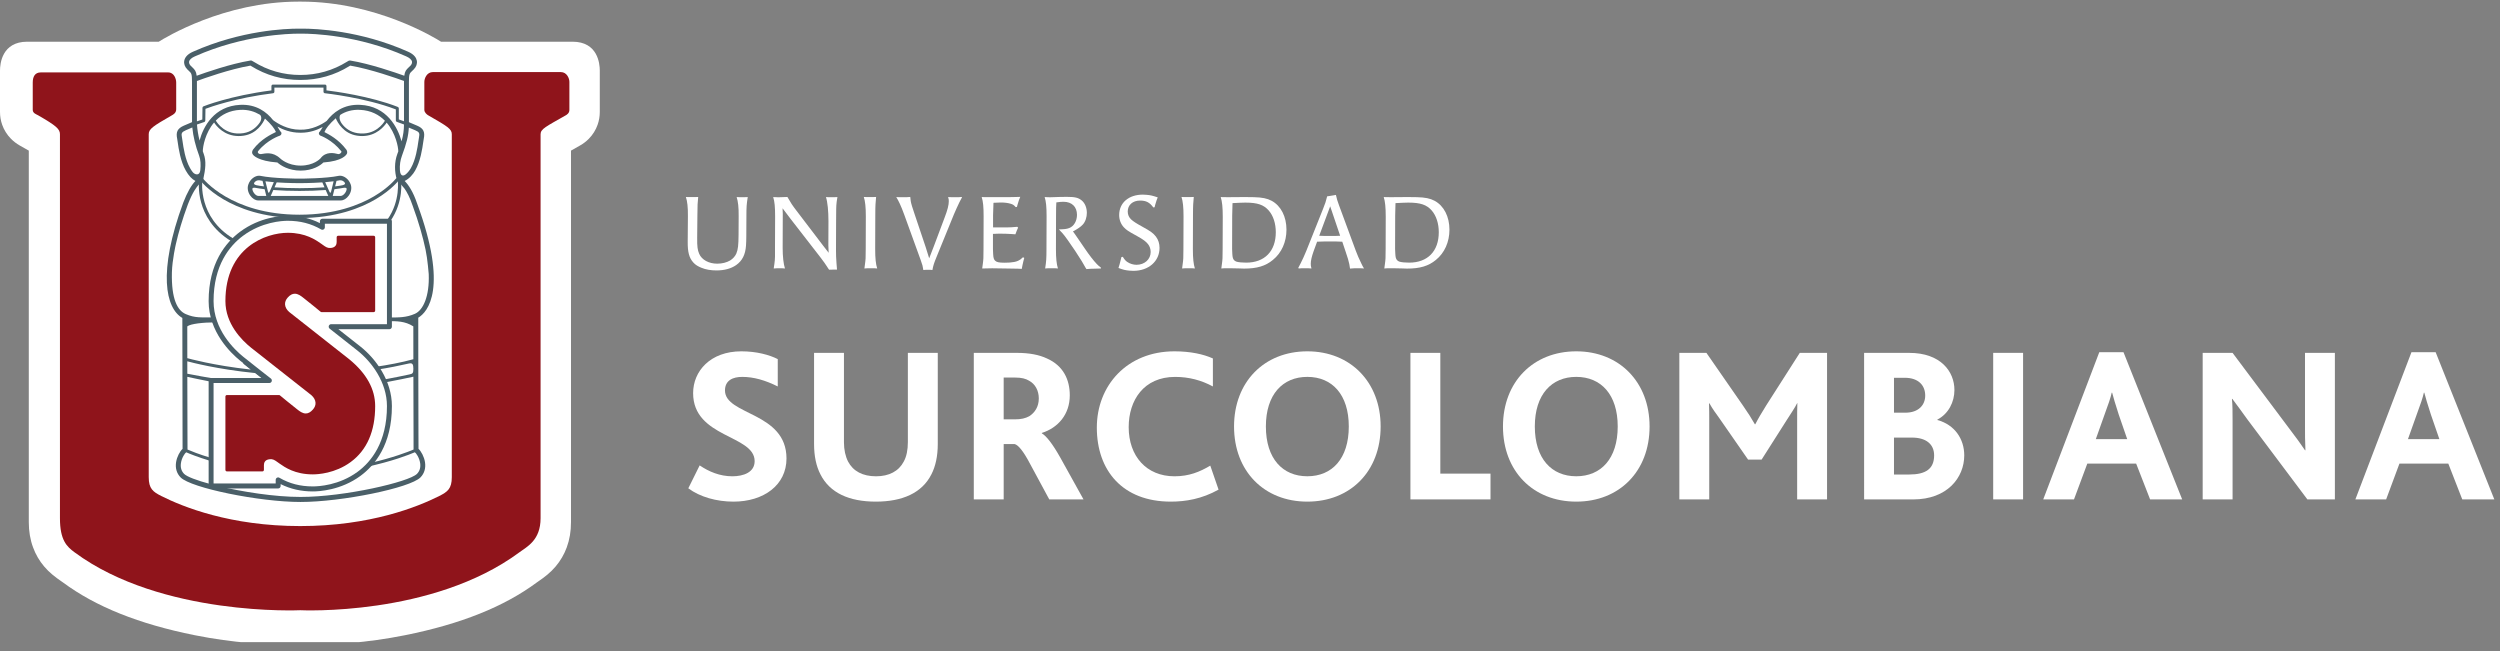 <svg width="238" height="62" viewBox="0 0 238 62" fill="none" xmlns="http://www.w3.org/2000/svg">
<rect x="0" y="0" width="238" height="62" fill="#808080" stroke="none"/>
<g id="universidad-surcolombiana 1" clip-path="url(#clip0_145_313)">
<path id="Vector" d="M71.058 20.608L71.048 22.541C71.048 22.834 71.037 23.117 71.02 23.371C70.962 24.241 70.664 24.827 70.08 25.237C69.6 25.57 68.967 25.745 68.211 25.745C67.675 25.745 67.195 25.667 66.774 25.491C66.477 25.373 66.198 25.217 65.997 24.983C65.604 24.543 65.46 23.986 65.47 23.009L65.489 20.598C65.498 19.709 65.432 19.172 65.297 18.752L65.538 18.762H66.161L66.468 18.752L66.41 19.465C66.399 19.631 66.399 19.983 66.392 20.52L66.371 22.619C66.362 23.519 66.411 23.801 66.563 24.164C66.812 24.74 67.484 25.102 68.277 25.102C68.748 25.102 69.17 24.993 69.506 24.798C69.774 24.632 69.985 24.398 70.1 24.134C70.263 23.742 70.302 23.333 70.311 22.366L70.321 20.608C70.331 19.719 70.263 19.182 70.129 18.761L70.378 18.771H70.914L71.185 18.761C71.078 19.456 71.058 19.659 71.058 20.608Z" fill="white"/>
<path id="Vector_2" d="M79.654 19.19C79.626 19.426 79.606 19.66 79.606 19.903C79.606 20.099 79.597 20.49 79.597 21.076L79.587 23.83C79.587 23.986 79.587 24.182 79.597 24.426C79.626 24.934 79.635 25.119 79.683 25.667H79.32L78.927 25.676C78.563 25.11 78.41 24.895 78.093 24.485L75.266 20.841L74.499 19.827L74.52 20.325L74.509 23.587C74.509 24.398 74.586 25.131 74.729 25.561L74.48 25.541H73.934L73.656 25.561C73.695 25.365 73.714 25.219 73.722 25.121C73.752 24.896 73.78 24.662 73.78 24.417V23.577L73.791 20.598C73.791 19.709 73.743 19.181 73.608 18.761L74.106 18.781L74.961 18.752C75.295 19.338 75.439 19.553 75.813 20.041L78.352 23.372L78.889 24.066L78.86 23.372L78.869 21.068C78.869 20.091 78.783 19.221 78.631 18.761L78.86 18.772H79.446L79.723 18.761C79.683 18.956 79.665 19.093 79.654 19.19Z" fill="white"/>
<path id="Vector_3" d="M83.26 25.54H82.561L82.292 25.559L82.349 25.12C82.406 24.7 82.417 24.602 82.417 23.703L82.427 20.597C82.427 19.727 82.368 19.171 82.235 18.75L82.475 18.761H83.097L83.404 18.75L83.347 19.464C83.337 19.63 83.328 19.982 83.328 20.519L83.317 23.714C83.317 24.602 83.376 25.139 83.51 25.559L83.26 25.54Z" fill="white"/>
<path id="Vector_4" d="M91.334 19.259L91.073 19.816L90.807 20.422L89.186 24.397C88.9 25.1 88.861 25.218 88.765 25.706L88.564 25.686H88.142L87.902 25.706C87.844 25.345 87.826 25.237 87.654 24.77L86.092 20.461C85.766 19.553 85.527 19.094 85.325 18.761L85.565 18.772H86.323L86.657 18.75C86.676 18.927 86.684 19.063 86.703 19.152C86.743 19.396 86.867 19.797 87.069 20.383L88.123 23.518L88.458 24.592L88.908 23.43L89.942 20.675C90.203 19.991 90.326 19.523 90.326 19.152C90.326 19.015 90.316 18.936 90.26 18.761L90.565 18.772H91.284L91.561 18.75L91.58 18.79C91.467 18.996 91.38 19.152 91.334 19.259Z" fill="white"/>
<path id="Vector_5" d="M97.426 24.866L97.34 25.246L97.272 25.598C97.099 25.589 96.974 25.579 96.898 25.579C96.859 25.579 96.477 25.57 95.74 25.56L94.455 25.541L93.505 25.56L93.564 25.121C93.621 24.69 93.63 24.603 93.63 23.704L93.64 20.597C93.64 19.708 93.593 19.181 93.458 18.761L93.966 18.77H95.298C96.382 18.77 96.487 18.761 97.129 18.742L97.003 19.054L96.878 19.454L96.812 19.699L96.696 19.718C96.525 19.522 96.438 19.463 96.209 19.395C95.949 19.317 95.634 19.278 95.278 19.278C95.125 19.278 94.867 19.288 94.579 19.306L94.54 20.488V21.651H95.804C96.208 21.651 96.38 21.631 96.839 21.592L96.926 21.67L96.791 21.972L96.666 22.306C96.475 22.286 96.331 22.276 96.236 22.276C95.91 22.257 95.603 22.246 95.296 22.246C95.038 22.246 94.912 22.246 94.529 22.267V23.731C94.529 23.848 94.539 23.995 94.548 24.18C94.567 24.532 94.606 24.678 94.721 24.805C94.874 24.961 95.094 25.01 95.651 25.01C96.004 25.01 96.282 24.991 96.542 24.941C96.665 24.922 96.8 24.883 96.925 24.825C97.097 24.746 97.192 24.678 97.385 24.492L97.51 24.551L97.426 24.866Z" fill="white"/>
<path id="Vector_6" d="M104.809 25.559L104.561 25.569L103.833 25.588L103.429 25.617L103.316 25.442L103.19 25.218C103.143 25.121 103.066 25.002 102.979 24.855C102.575 24.191 102.154 23.576 101.646 22.853C101.217 22.238 101.034 22.081 100.804 21.838C101.263 21.828 101.551 21.808 101.79 21.71C102.251 21.535 102.529 21.017 102.529 20.45C102.529 19.698 102.049 19.209 101.245 19.209C101.073 19.209 100.918 19.22 100.564 19.268C100.544 19.679 100.535 19.777 100.535 20.519L100.526 23.713C100.526 24.602 100.584 25.14 100.716 25.559L100.469 25.54H99.768L99.499 25.559C99.605 24.865 99.624 24.631 99.624 23.703L99.635 20.597C99.635 19.708 99.587 19.181 99.451 18.761L99.951 18.78L100.861 18.751C101.111 18.741 101.332 18.741 101.541 18.741C102.356 18.741 102.653 18.819 102.979 19.082C103.295 19.346 103.468 19.785 103.468 20.264C103.468 20.673 103.334 21.104 103.084 21.377C102.874 21.603 102.605 21.788 102.145 22.031L102.365 22.334L103.275 23.662C103.697 24.288 104.118 24.825 104.407 25.127C104.56 25.284 104.628 25.342 104.818 25.489L104.809 25.559Z" fill="white"/>
<path id="Vector_7" d="M107.897 25.784C107.781 25.784 107.657 25.775 107.523 25.765C107.129 25.726 106.947 25.687 106.478 25.511L106.583 25.169L106.698 24.721L106.757 24.477L106.89 24.447C107.063 24.72 107.149 24.828 107.33 24.945C107.571 25.111 107.906 25.209 108.194 25.209C108.97 25.209 109.544 24.681 109.544 23.988C109.544 23.714 109.457 23.451 109.296 23.246C109.095 22.992 108.835 22.797 108.251 22.474C107.379 21.997 107.253 21.909 106.995 21.644C106.707 21.341 106.545 20.921 106.545 20.472C106.545 19.309 107.447 18.528 108.807 18.528C108.922 18.528 109.036 18.538 109.152 18.548C109.525 18.577 109.726 18.626 110.216 18.792L110.109 19.065L109.967 19.524L109.919 19.729L109.795 19.748C109.449 19.269 109.105 19.094 108.539 19.094C107.828 19.094 107.36 19.514 107.36 20.139C107.36 20.433 107.474 20.696 107.686 20.891C107.906 21.088 108.136 21.243 108.759 21.585C109.544 22.016 109.783 22.191 110.043 22.523C110.274 22.825 110.388 23.198 110.388 23.598C110.388 24.867 109.354 25.784 107.897 25.784Z" fill="white"/>
<path id="Vector_8" d="M113.504 25.54H112.805L112.536 25.559L112.593 25.12C112.651 24.7 112.661 24.602 112.661 23.703L112.672 20.597C112.672 19.727 112.613 19.171 112.479 18.75L112.719 18.761H113.342L113.648 18.75L113.591 19.464C113.582 19.63 113.572 19.982 113.572 20.519L113.562 23.714C113.562 24.602 113.621 25.139 113.753 25.559L113.504 25.54Z" fill="white"/>
<path id="Vector_9" d="M121.176 24.748C120.478 25.326 119.663 25.57 118.437 25.57C118.206 25.57 117.814 25.54 117.238 25.54H116.538L116.27 25.559L116.327 25.12C116.384 24.7 116.395 24.602 116.395 23.703L116.406 20.636C116.406 19.746 116.348 19.181 116.213 18.76C116.501 18.771 116.338 18.771 117.086 18.771C117.479 18.771 118.11 18.76 118.504 18.76C118.838 18.76 119.127 18.76 119.367 18.771C120.153 18.789 120.632 18.888 121.054 19.112C121.945 19.59 122.472 20.626 122.472 21.867C122.472 23.029 122.012 24.075 121.176 24.748ZM120.784 20.041C120.305 19.494 119.712 19.288 118.552 19.288C118.245 19.288 117.938 19.309 117.335 19.337L117.305 20.519L117.297 23.693C117.297 23.82 117.305 23.977 117.315 24.143C117.334 24.495 117.372 24.642 117.486 24.769C117.554 24.836 117.631 24.886 117.728 24.915C117.929 24.972 118.283 25.003 118.637 25.003C120.391 25.003 121.456 23.918 121.456 22.111C121.456 21.272 121.217 20.539 120.784 20.041Z" fill="white"/>
<path id="Vector_10" d="M129.557 25.54H128.943L128.522 25.569L128.456 25.157C128.397 24.846 128.301 24.543 128.109 23.977L127.785 23.01L127.199 22.989H126.06L125.388 23.01L125.062 23.899C124.88 24.407 124.784 24.816 124.784 25.11C124.784 25.257 124.794 25.354 124.851 25.559L124.554 25.54H123.893L123.635 25.559L123.596 25.5L123.825 25.06C123.893 24.933 123.979 24.748 124.093 24.503C124.208 24.251 124.295 24.044 124.354 23.898L125.944 19.912C126.174 19.346 126.222 19.18 126.345 18.691L126.547 18.663L126.969 18.593L127.179 18.554C127.275 18.965 127.314 19.12 127.477 19.55L129.067 23.859C129.192 24.21 129.394 24.669 129.624 25.137C129.709 25.313 129.747 25.382 129.853 25.557L129.557 25.54ZM126.634 19.64L125.59 22.444L126.156 22.463H127.085L127.582 22.444L126.634 19.64Z" fill="white"/>
<path id="Vector_11" d="M136.694 24.748C135.994 25.326 135.181 25.57 133.954 25.57C133.724 25.57 133.331 25.54 132.755 25.54H132.057L131.787 25.559L131.845 25.12C131.903 24.7 131.913 24.602 131.913 23.703L131.922 20.636C131.922 19.746 131.865 19.181 131.731 18.76C132.019 18.771 131.857 18.771 132.601 18.771C132.995 18.771 133.628 18.76 134.021 18.76C134.356 18.76 134.644 18.76 134.883 18.771C135.668 18.789 136.148 18.888 136.569 19.112C137.46 19.59 137.988 20.626 137.988 21.867C137.987 23.029 137.528 24.075 136.694 24.748ZM136.302 20.041C135.822 19.494 135.228 19.288 134.067 19.288C133.761 19.288 133.455 19.309 132.851 19.337L132.821 20.519L132.812 23.693C132.812 23.82 132.821 23.977 132.833 24.143C132.85 24.495 132.89 24.642 133.004 24.769C133.07 24.836 133.148 24.886 133.243 24.915C133.444 24.972 133.8 25.003 134.154 25.003C135.908 25.003 136.972 23.918 136.972 22.111C136.972 21.272 136.731 20.539 136.302 20.041Z" fill="white"/>
<path id="Vector_12" d="M66.608 44.305C67.48 44.898 68.519 45.343 69.723 45.343C70.783 45.343 71.842 44.962 71.842 43.903C71.842 41.385 65.985 41.702 65.985 37.426C65.985 35.33 67.625 33.446 70.575 33.446C72.029 33.446 73.254 33.785 74.042 34.187V36.791C72.859 36.199 71.757 35.88 70.659 35.88C69.785 35.88 69.018 36.199 69.018 37.171C69.018 39.543 74.874 39.205 74.874 43.649C74.874 46.189 72.694 47.756 69.827 47.756C68.228 47.756 66.629 47.312 65.527 46.486L66.608 44.305Z" fill="white"/>
<path id="Vector_13" d="M78.102 45.152C77.707 44.389 77.499 43.417 77.499 42.272V33.593H80.344V42.103C80.344 42.824 80.489 43.458 80.739 43.945C81.218 44.856 82.13 45.343 83.397 45.343C84.643 45.343 85.558 44.856 86.036 43.945C86.306 43.458 86.429 42.824 86.429 42.083V33.593H89.276V42.272C89.276 43.416 89.066 44.389 88.673 45.152C87.779 46.929 85.911 47.755 83.377 47.755C80.843 47.755 78.995 46.929 78.102 45.152Z" fill="white"/>
<path id="Vector_14" d="M92.705 33.593H96.795C98.023 33.593 98.935 33.784 99.662 34.122C101.241 34.821 101.843 36.155 101.843 37.637C101.843 39.456 100.722 40.727 99.184 41.215V41.257C99.6 41.49 100.204 42.252 100.929 43.543L103.151 47.544H99.89L98.085 44.2C97.4 42.887 96.92 42.358 96.588 42.273H95.551V47.544H92.706L92.705 33.593ZM96.608 39.923C97.231 39.923 97.626 39.818 97.98 39.627C98.519 39.288 98.894 38.716 98.894 37.934C98.894 37.193 98.561 36.557 97.96 36.239C97.648 36.049 97.253 35.943 96.629 35.943H95.55V39.922L96.608 39.923Z" fill="white"/>
<path id="Vector_15" d="M116.007 46.612C114.408 47.503 112.871 47.755 111.459 47.755C106.868 47.755 104.418 44.793 104.418 40.706C104.418 36.705 107.285 33.446 111.811 33.446C113.329 33.446 114.574 33.721 115.467 34.124V36.791C114.368 36.197 113.183 35.881 111.875 35.881C108.884 35.881 107.451 38.104 107.451 40.665C107.451 43.417 109.134 45.343 111.812 45.343C113.204 45.343 114.223 44.919 115.219 44.328L116.007 46.612Z" fill="white"/>
<path id="Vector_16" d="M117.481 40.6C117.481 36.367 120.346 33.446 124.458 33.446C128.571 33.446 131.437 36.387 131.437 40.6C131.437 44.876 128.551 47.755 124.458 47.755C120.346 47.755 117.481 44.856 117.481 40.6ZM128.405 40.6C128.405 37.573 126.826 35.879 124.458 35.879C122.112 35.879 120.512 37.551 120.512 40.6C120.512 43.67 122.112 45.341 124.458 45.341C126.806 45.342 128.405 43.67 128.405 40.6Z" fill="white"/>
<path id="Vector_17" d="M134.273 33.593H137.119V45.089H141.896V47.543H134.273V33.593Z" fill="white"/>
<path id="Vector_18" d="M143.083 40.6C143.083 36.367 145.948 33.446 150.06 33.446C154.172 33.446 157.04 36.387 157.04 40.6C157.04 44.876 154.152 47.755 150.06 47.755C145.948 47.755 143.083 44.856 143.083 40.6ZM154.007 40.6C154.007 37.573 152.428 35.879 150.06 35.879C147.715 35.879 146.115 37.551 146.115 40.6C146.115 43.67 147.715 45.341 150.06 45.341C152.408 45.342 154.007 43.67 154.007 40.6Z" fill="white"/>
<path id="Vector_19" d="M159.876 33.593H162.45L165.959 38.653C166.418 39.31 166.75 39.838 167.062 40.389H167.104C167.373 39.859 167.725 39.266 168.161 38.568L171.339 33.593H173.935V47.543H171.089V40.051C171.089 39.5 171.089 38.864 171.109 38.379H171.089C170.924 38.739 170.383 39.543 170.154 39.901L167.704 43.755H166.417L163.655 39.776C163.362 39.374 163.032 38.93 162.74 38.4H162.698C162.719 38.887 162.719 39.522 162.719 39.967V47.544H159.874V33.593H159.876Z" fill="white"/>
<path id="Vector_20" d="M177.463 33.594H181.763C184.733 33.594 186.061 35.351 186.061 37.128C186.061 38.271 185.5 39.393 184.44 39.944V39.987C186.082 40.431 186.997 41.786 186.997 43.353C186.997 45.469 185.376 47.545 182.136 47.545H177.464L177.463 33.594ZM181.389 39.288C182.635 39.288 183.28 38.568 183.28 37.658C183.28 36.705 182.656 35.964 181.327 35.964H180.307V39.287L181.389 39.288ZM181.763 45.173C183.342 45.173 184.129 44.623 184.129 43.353C184.129 42.273 183.341 41.659 182.031 41.659H180.307V45.173H181.763Z" fill="white"/>
<path id="Vector_21" d="M192.597 33.592H189.752V47.542H192.597V33.592Z" fill="white"/>
<path id="Vector_22" d="M199.852 33.53H202.157L207.744 47.545H204.691L203.362 44.136H198.711L197.443 47.545H194.515L199.852 33.53ZM202.511 41.807L201.7 39.458C201.369 38.442 201.201 37.848 201.077 37.383H201.034C200.931 37.87 200.724 38.463 200.35 39.478L199.521 41.807H202.511Z" fill="white"/>
<path id="Vector_23" d="M219.663 47.545L213.932 39.902C213.433 39.225 212.996 38.589 212.521 37.975H212.479C212.541 38.484 212.541 39.352 212.541 40.029V47.545H209.695V33.594H212.541L218.043 40.94C218.584 41.638 219.02 42.252 219.436 42.865H219.477C219.436 42.124 219.436 41.194 219.436 40.537V33.594H222.281V47.545H219.663Z" fill="white"/>
<path id="Vector_24" d="M229.57 33.53H231.874L237.461 47.545H234.408L233.079 44.136H228.426L227.16 47.545H224.231L229.57 33.53ZM232.228 41.807L231.418 39.458C231.086 38.442 230.918 37.848 230.794 37.383H230.752C230.649 37.87 230.441 38.463 230.066 39.478L229.237 41.807H232.228Z" fill="white"/>
<path id="Vector_25" d="M29.461 61.383C29.041 61.383 28.737 61.376 28.544 61.37C28.366 61.376 28.062 61.383 27.642 61.383C25.552 61.382 22.277 61.222 18.534 60.471C13.223 59.404 9.125 57.763 6.003 55.454C5.964 55.425 5.896 55.378 5.806 55.316L5.755 55.28C5.563 55.146 5.297 54.963 4.996 54.71C4.697 54.46 4.436 54.204 4.203 53.927C3.752 53.398 3.387 52.772 3.149 52.114C2.875 51.381 2.741 50.573 2.741 49.711V14.339L1.879 13.851C1.566 13.673 1.283 13.455 1.038 13.204C0.674 12.838 0.378 12.367 0.209 11.882C0.069 11.489 0 11.075 0 10.653V6.715C0 6.07 0.187 3.97 2.594 3.97H15.114C15.722 3.585 21.341 0.155 28.407 0.155H28.551H28.693C35.758 0.155 41.378 3.584 41.986 3.97H54.505C56.915 3.97 57.1 6.07 57.1 6.715V10.653C57.1 11.075 57.03 11.489 56.89 11.882C56.721 12.367 56.427 12.838 56.062 13.206C55.819 13.455 55.535 13.673 55.221 13.851L54.358 14.339V49.711C54.361 50.573 54.225 51.38 53.954 52.114C53.714 52.772 53.349 53.398 52.898 53.927C52.664 54.205 52.403 54.461 52.106 54.71C51.804 54.962 51.54 55.145 51.345 55.28L51.294 55.316C51.203 55.378 51.135 55.425 51.098 55.454C47.976 57.763 43.877 59.404 38.566 60.471C34.826 61.222 31.55 61.383 29.461 61.383Z" fill="white"/>
<path id="Vector_26" d="M40.397 7.797V10.462C40.397 10.705 40.642 10.906 40.754 10.971C42.625 12.045 43.011 12.277 43.011 12.779V45.428C43.011 46.526 42.604 46.825 41.812 47.222C39.772 48.247 35.257 50.082 28.586 50.082C21.913 50.082 17.399 48.247 15.36 47.222C14.569 46.824 14.159 46.526 14.159 45.428V12.78C14.159 12.282 14.539 12.024 16.375 10.972C16.501 10.899 16.774 10.753 16.774 10.402V7.857C16.774 7.512 16.58 6.894 16.01 6.894H3.882C3.314 6.894 3.117 7.318 3.117 7.857V10.463C3.117 10.781 3.465 10.882 3.621 10.972C5.362 11.972 5.707 12.291 5.707 12.78V49.329C5.707 51.434 6.36 52.035 7.097 52.579C15.39 58.719 28.585 58.093 28.585 58.093C28.585 58.093 41.154 58.719 49.448 52.579C50.184 52.035 51.463 51.434 51.463 49.329V12.78C51.463 12.275 51.967 12.058 53.872 10.972C53.978 10.91 54.206 10.767 54.206 10.463V7.798C54.206 7.452 53.96 6.862 53.392 6.862H41.209C40.642 6.861 40.397 7.452 40.397 7.797Z" fill="#8F141B"/>
<path id="Vector_27" d="M22.04 22.977C20.189 21.868 19.447 20.359 19.151 19.289C18.83 18.128 18.947 17.238 18.951 17.201L19.259 17.245C19.255 17.279 18.838 20.689 22.199 22.703L22.04 22.977Z" fill="#4A5F68"/>
<path id="Vector_28" d="M37.148 21.071L36.895 20.886C38.144 19.099 37.865 17.173 37.863 17.154L38.172 17.111C38.185 17.192 38.471 19.182 37.148 21.071Z" fill="#4A5F68"/>
<path id="Vector_29" d="M29.778 46.785C28.668 46.785 27.639 46.551 26.716 46.087V46.263C26.716 46.396 26.611 46.502 26.481 46.502H20.098C19.97 46.502 19.863 46.396 19.863 46.263V36.225C19.863 36.094 19.97 35.987 20.098 35.987H24.953C24.349 35.516 23.395 34.769 22.859 34.334C21.958 33.604 19.862 31.591 19.862 28.668C19.862 25.055 21.486 23.087 22.847 22.07C24.748 20.651 26.806 20.541 27.393 20.541C28.505 20.541 29.531 20.775 30.455 21.241V21.063C30.455 20.931 30.559 20.825 30.689 20.825H37.073C37.202 20.825 37.308 20.931 37.308 21.063V31.101C37.308 31.234 37.202 31.34 37.073 31.34H32.214C32.749 31.761 33.589 32.422 34.311 32.991C35.758 34.133 37.309 36.224 37.309 38.659C37.309 42.336 35.679 44.304 34.313 45.307C32.448 46.678 30.37 46.785 29.778 46.785ZM26.481 45.45C26.522 45.45 26.561 45.461 26.598 45.482C27.55 46.038 28.591 46.307 29.778 46.307C30.335 46.307 32.287 46.206 34.039 44.918C35.317 43.98 36.838 42.133 36.838 38.658C36.838 36.397 35.383 34.443 34.023 33.369C32.858 32.448 31.384 31.288 31.384 31.288C31.304 31.227 31.272 31.12 31.304 31.023C31.338 30.926 31.425 30.861 31.528 30.861H36.838V21.301H30.926V21.635C30.926 21.723 30.881 21.8 30.808 21.843C30.735 21.885 30.648 21.886 30.574 21.843C29.622 21.289 28.582 21.019 27.394 21.019C26.845 21.019 24.912 21.124 23.125 22.456C21.851 23.405 20.332 25.255 20.332 28.666C20.332 31.382 22.303 33.271 23.151 33.958C23.968 34.622 25.769 36.021 25.788 36.036C25.868 36.097 25.898 36.203 25.868 36.301C25.834 36.398 25.745 36.463 25.645 36.463H20.332V46.023H26.246V45.688C26.246 45.602 26.291 45.525 26.362 45.481C26.399 45.461 26.44 45.45 26.481 45.45Z" fill="#4A5F68"/>
<path id="Vector_30" d="M29.779 45.161C28.075 45.161 27.112 44.484 26.595 44.12L26.458 44.021C26.14 43.792 25.983 43.682 25.663 43.719C25.218 43.768 25.125 44.051 25.125 44.28V44.733C25.125 44.813 25.061 44.877 24.983 44.877H21.602C21.522 44.877 21.459 44.813 21.459 44.733V37.752C21.459 37.673 21.522 37.608 21.602 37.608H26.563C26.594 37.608 26.626 37.62 26.651 37.641C26.663 37.651 27.864 38.645 28.242 38.93L28.321 38.992C28.509 39.14 28.795 39.363 29.107 39.363C29.342 39.363 29.561 39.245 29.78 38.997C29.966 38.791 30.053 38.568 30.038 38.336C30.023 38.085 29.883 37.832 29.646 37.623L23.912 33.109C22.996 32.375 21.459 30.822 21.459 28.665C21.459 23.522 25.342 22.162 27.396 22.162C29.1 22.162 30.061 22.84 30.58 23.204L30.717 23.302C31.034 23.529 31.188 23.638 31.512 23.604C31.956 23.554 32.05 23.27 32.05 23.041V22.589C32.05 22.509 32.114 22.444 32.191 22.444H35.574C35.652 22.444 35.716 22.509 35.716 22.589V29.569C35.716 29.65 35.652 29.713 35.574 29.713H30.613C30.581 29.713 30.549 29.702 30.523 29.681C30.511 29.673 29.311 28.677 28.931 28.393L28.851 28.33C28.664 28.183 28.38 27.961 28.067 27.961C27.832 27.961 27.614 28.079 27.393 28.325C27.209 28.532 27.122 28.754 27.136 28.987C27.151 29.239 27.291 29.49 27.528 29.698L33.263 34.214C34.892 35.554 35.716 37.047 35.716 38.657C35.716 41.059 34.931 42.851 33.383 43.988C31.903 45.076 30.251 45.161 29.779 45.161Z" fill="#8F141B"/>
<path id="Vector_31" d="M28.51 20.758C25.016 20.758 22.631 19.78 21.243 18.959C19.735 18.065 19.064 17.177 19.035 17.14L19.284 16.948C19.311 16.982 21.975 20.44 28.51 20.44C31.926 20.44 34.253 19.49 35.602 18.694C37.066 17.83 37.73 16.956 37.736 16.948L37.985 17.14C37.956 17.178 37.285 18.066 35.776 18.959C34.391 19.78 32.005 20.758 28.51 20.758Z" fill="#4A5F68"/>
<path id="Vector_32" d="M39.843 42.73C39.843 42.479 39.84 41.993 39.837 41.329C39.833 39.732 39.825 37.163 39.822 34.339V34.148C39.821 33.079 39.819 31.342 39.819 30.244C40.713 29.717 42.693 27.452 39.717 19.397C39.322 18.222 38.867 17.571 38.524 17.229C38.958 17.018 39.31 16.613 39.52 16.242C40.035 15.339 40.203 14.156 40.293 13.52C40.313 13.385 40.327 13.279 40.342 13.213C40.477 12.552 40.306 12.212 39.703 11.96L38.929 11.632V7.795C38.929 7.039 38.998 6.976 39.225 6.765C39.272 6.718 39.33 6.668 39.391 6.604C39.634 6.358 39.737 6.063 39.682 5.775C39.634 5.53 39.45 5.182 38.844 4.919C34.267 2.884 30.015 2.727 28.821 2.727C28.691 2.727 28.617 2.729 28.617 2.729C28.606 2.729 28.531 2.727 28.401 2.727C27.207 2.727 22.958 2.884 18.381 4.919C17.771 5.182 17.589 5.53 17.543 5.775C17.486 6.064 17.589 6.358 17.831 6.604C17.888 6.663 17.943 6.713 17.991 6.757C18.219 6.973 18.279 7.03 18.279 7.795L18.281 11.629C18.098 11.702 17.78 11.835 17.499 11.962C16.897 12.231 16.731 12.559 16.868 13.213C16.881 13.279 16.897 13.385 16.916 13.52C17.006 14.156 17.175 15.339 17.689 16.242C17.968 16.731 18.27 17.054 18.603 17.228C18.207 17.638 17.812 18.336 17.445 19.292C14.992 25.93 15.772 29.352 17.359 30.268C17.361 34.345 17.37 39.137 17.378 41.334C17.378 41.997 17.38 42.48 17.381 42.731C17.131 42.959 16.847 43.475 16.764 43.993C16.673 44.566 16.822 45.069 17.194 45.45C18.181 46.455 24.69 47.788 28.61 47.788C32.533 47.788 39.038 46.455 40.028 45.45C40.399 45.069 40.549 44.566 40.459 43.993C40.377 43.476 40.092 42.96 39.843 42.73ZM39.526 12.402C39.92 12.568 39.973 12.676 39.884 13.116C39.868 13.189 39.85 13.305 39.83 13.453C39.745 14.057 39.583 15.183 39.116 16.003C39.003 16.202 38.834 16.422 38.631 16.596C38.498 16.71 38.114 16.904 38.071 16.196C38.042 15.732 38.099 15.271 38.268 14.819C38.699 13.663 38.882 12.935 38.921 12.148L39.526 12.402ZM34.289 9.981C32.703 9.901 31.695 10.726 31.1 11.514C30.64 11.844 29.707 12.382 28.556 12.347C27.37 12.347 26.431 11.763 25.999 11.439C25.396 10.672 24.402 9.904 22.866 9.981C20.38 10.099 19.354 12.056 18.998 13.38C18.869 12.852 18.784 12.343 18.752 11.855L19.449 11.615C19.504 11.597 19.544 11.541 19.544 11.48L19.56 10.359C20.036 10.18 22.415 9.324 25.999 8.876C26.071 8.866 26.122 8.805 26.122 8.733V8.341H30.797V8.733C30.797 8.806 30.852 8.869 30.923 8.876C30.963 8.881 34.784 9.298 37.684 10.416V11.465C37.684 11.524 37.719 11.577 37.772 11.6C37.783 11.602 38 11.693 38.46 11.851C38.456 12.391 38.392 12.865 38.228 13.457C37.873 12.155 36.84 10.101 34.289 9.981ZM36.642 11.495C36.505 11.73 35.709 12.931 34.03 12.677C33.319 12.568 32.833 12.168 32.544 11.776C32.229 11.354 32.326 10.975 32.42 10.918C32.899 10.62 33.507 10.422 34.266 10.457C35.329 10.509 36.096 10.935 36.642 11.495ZM30.498 12.909C30.509 12.913 31.61 13.295 32.494 14.402C32.564 14.506 32.34 14.708 32.181 14.665C31.82 14.569 31.026 14.393 30.521 15.066C30.517 15.073 30.511 15.077 30.507 15.083C30.458 15.135 29.846 15.765 28.621 15.765C27.376 15.765 26.698 15.106 26.663 15.071C25.952 14.417 25.273 14.608 24.868 14.666C24.673 14.696 24.463 14.551 24.575 14.386C25.464 13.293 26.638 12.915 26.65 12.911C26.762 12.864 26.822 12.738 26.786 12.619C26.78 12.609 26.671 12.51 26.41 12.051C26.94 12.345 27.678 12.634 28.551 12.634C28.592 12.635 28.628 12.635 28.669 12.635C29.501 12.635 30.21 12.368 30.723 12.089C30.477 12.528 30.371 12.609 30.367 12.619C30.333 12.735 30.39 12.859 30.498 12.909ZM24.716 11.69C24.428 12.1 23.933 12.561 23.168 12.677C21.451 12.936 20.658 11.675 20.545 11.48C21.082 10.927 21.838 10.508 22.885 10.458C23.641 10.423 24.236 10.628 24.72 10.909C24.889 11.005 24.953 11.351 24.716 11.69ZM18.747 7.709C19.378 7.476 21.868 6.583 23.842 6.246C23.856 6.255 23.875 6.267 23.895 6.28C25.316 7.166 26.897 7.613 28.592 7.613C30.285 7.613 31.864 7.166 33.285 6.28C33.307 6.267 33.325 6.255 33.34 6.246C35.314 6.583 37.825 7.476 38.46 7.709C38.46 7.738 38.46 7.767 38.46 7.797V11.546C38.222 11.464 38.057 11.402 37.967 11.368V10.316C37.967 10.257 37.931 10.203 37.875 10.181C35.232 9.142 31.779 8.689 31.08 8.604V8.197C31.08 8.117 31.017 8.052 30.939 8.052H25.98C25.903 8.052 25.84 8.117 25.84 8.197V8.606C21.874 9.116 19.391 10.115 19.365 10.126C19.312 10.148 19.277 10.199 19.275 10.258L19.261 11.376L18.747 11.553V7.796C18.748 7.766 18.747 7.738 18.747 7.709ZM18.163 6.268C18.089 6.192 17.969 6.039 18.002 5.867C18.039 5.68 18.237 5.502 18.569 5.359C23.178 3.308 27.569 3.205 28.402 3.205C28.533 3.205 28.601 3.206 28.619 3.206C28.622 3.206 28.692 3.205 28.821 3.205C29.655 3.205 34.046 3.308 38.658 5.36C38.986 5.502 39.187 5.681 39.222 5.867C39.255 6.039 39.136 6.192 39.061 6.268C39.006 6.325 38.955 6.372 38.908 6.414C38.662 6.644 38.539 6.799 38.488 7.211C37.665 6.915 35.244 6.074 33.34 5.761C33.326 5.76 33.314 5.76 33.301 5.76C33.225 5.76 33.178 5.787 33.043 5.872C31.695 6.712 30.197 7.137 28.593 7.137C26.986 7.137 25.488 6.712 24.14 5.872C23.984 5.773 23.932 5.749 23.844 5.761C21.941 6.074 19.541 6.912 18.724 7.211C18.675 6.794 18.551 6.636 18.308 6.408C18.265 6.367 18.216 6.322 18.163 6.268ZM18.346 16.386C18.261 16.277 18.177 16.149 18.093 16.002C17.626 15.182 17.465 14.057 17.379 13.452C17.36 13.305 17.34 13.188 17.326 13.114C17.237 12.681 17.287 12.582 17.689 12.4C17.897 12.305 18.129 12.209 18.307 12.134C18.389 12.987 18.608 13.888 18.956 14.818C19.105 15.217 19.122 15.692 19.069 16.207C19.008 16.783 18.533 16.626 18.346 16.386ZM39.696 45.112C38.949 45.877 32.811 47.309 28.611 47.309C26.161 47.309 23.049 46.822 20.735 46.262H20.029V46.083C18.736 45.738 17.793 45.382 17.527 45.112C17.27 44.85 17.168 44.514 17.222 44.112C17.292 43.572 17.621 43.122 17.72 43.064C17.723 43.062 17.725 43.059 17.728 43.059C18.057 43.202 18.854 43.527 20.03 43.881V43.578C18.925 43.243 18.168 42.935 17.851 42.797C17.851 42.575 17.849 42.065 17.847 41.331C17.842 40.048 17.837 38.092 17.833 35.874C18.24 35.962 19.106 36.153 20.029 36.329V36.224L21.078 36.162C19.801 35.94 18.334 35.69 17.833 35.578C17.833 35.191 17.831 34.797 17.831 34.396C18.189 34.494 20.695 35.159 24.288 35.515C24.606 35.766 24.925 36.015 25.195 36.224H25.576C25.576 36.224 24.075 35.058 23.18 34.343C23.108 34.446 23.126 34.588 23.223 34.667C23.401 34.811 23.625 34.99 23.865 35.182C20.282 34.79 17.895 34.114 17.863 34.105C17.852 34.103 17.843 34.104 17.832 34.103C17.832 33.113 17.829 32.089 17.829 31.073C18.128 30.821 19.36 30.69 20.5 30.69C20.573 30.69 20.634 30.743 20.677 30.69C20.614 30.563 20.556 30.473 20.501 30.34L20.5 30.212C19.113 30.212 18.582 30.288 17.685 29.902C16.9 29.564 16.304 28.489 16.365 25.935C16.395 24.727 16.744 23.233 16.744 23.233C16.992 22.13 17.36 20.879 17.883 19.465C18.319 18.332 18.708 17.794 18.963 17.536L19.345 17.096C19.565 16.08 19.65 15.336 19.393 14.648C19.364 14.566 19.335 14.483 19.307 14.401C19.307 13.946 19.542 12.647 20.381 11.661C20.577 11.968 21.324 12.952 22.724 12.952C22.878 12.952 23.038 12.941 23.204 12.915C24.463 12.725 25.037 11.715 25.225 11.287C25.819 11.83 26.139 12.24 26.268 12.566C25.844 12.78 24.85 13.227 24.085 14.245V14.246L24.084 14.247C24.077 14.255 23.913 14.516 24.067 14.699V14.701V14.702C24.118 14.796 24.582 15.335 26.408 15.468C26.71 15.748 27.479 16.242 28.622 16.242C29.779 16.242 30.507 15.748 30.784 15.468C32.633 15.329 32.951 14.745 33.004 14.669C33.112 14.516 33.021 14.313 32.973 14.247C32.211 13.235 31.284 12.787 30.885 12.572C31.014 12.243 31.343 11.81 31.962 11.259C32.14 11.669 32.707 12.72 33.994 12.914C34.163 12.94 34.323 12.952 34.475 12.952C35.855 12.952 36.6 11.995 36.81 11.675C37.681 12.688 37.917 14.021 37.917 14.401L37.92 14.403C37.891 14.483 37.863 14.564 37.83 14.647C37.53 15.449 37.555 16.339 37.775 17.095L38.517 17.962C38.75 18.298 39.022 18.805 39.276 19.56C39.87 21.173 40.261 22.571 40.514 23.77C40.706 24.667 40.815 26.093 40.815 26.093C40.896 28.205 40.286 29.528 39.502 29.873C38.668 30.24 37.965 30.224 37.029 30.224C37.019 30.224 37.012 30.228 37.002 30.229V30.336H36.978C36.978 30.468 36.815 30.574 36.944 30.574C37.741 30.574 38.555 30.557 39.349 31.072C39.349 32.138 39.35 33.164 39.352 34.198C38.212 34.511 36.952 34.746 35.735 34.923C35.794 35.008 35.852 35.097 35.91 35.188C36.946 35.029 37.983 34.823 38.915 34.608C39.276 34.524 39.352 34.689 39.352 35.111C39.352 35.53 39.286 35.582 38.964 35.649C38.379 35.774 37.389 35.982 36.438 36.153C36.478 36.243 36.52 36.334 36.557 36.426C37.711 36.215 38.901 35.96 39.354 35.862C39.358 38.072 39.366 40.026 39.369 41.33C39.369 42.06 39.371 42.574 39.371 42.796C38.887 43.001 37.4 43.588 35.215 44.079C35.105 44.209 34.992 44.335 34.877 44.448C37.316 43.934 38.978 43.277 39.492 43.056C39.495 43.059 39.498 43.061 39.502 43.064C39.603 43.121 39.929 43.572 40.002 44.112C40.055 44.515 39.952 44.85 39.696 45.112ZM32.367 16.727C32.326 16.727 32.289 16.732 32.257 16.738C31.005 16.997 28.762 17.005 28.515 17.005C28.266 17.005 26.025 16.997 24.772 16.738C24.738 16.732 24.701 16.727 24.661 16.727C24.299 16.727 23.815 17.027 23.634 17.584C23.526 17.91 23.598 18.298 23.826 18.62C24.032 18.911 24.315 19.082 24.584 19.082H28.514H32.442C32.714 19.082 32.994 18.91 33.2 18.62C33.429 18.297 33.5 17.91 33.395 17.584C33.212 17.027 32.729 16.727 32.367 16.727ZM32.035 17.219C32.141 17.202 32.243 17.177 32.34 17.163C32.506 17.14 32.755 17.229 32.843 17.437C32.86 17.48 32.847 17.582 32.604 17.636C32.431 17.674 32.198 17.706 31.904 17.743L32.035 17.219ZM26.341 17.363C27.356 17.434 28.515 17.437 28.515 17.437C28.515 17.437 29.672 17.434 30.686 17.363L30.895 17.833C30.185 17.887 29.338 17.915 28.515 17.915C27.69 17.915 26.845 17.887 26.133 17.833L26.341 17.363ZM24.186 17.437C24.275 17.229 24.522 17.14 24.688 17.163C24.786 17.177 24.888 17.202 24.994 17.219L25.124 17.743C24.829 17.706 24.598 17.674 24.423 17.636C24.183 17.582 24.167 17.48 24.186 17.437ZM24.585 18.651C24.458 18.651 24.291 18.537 24.173 18.366C24.1 18.267 24.055 18.158 24.03 18.053C23.994 17.894 24.112 17.846 24.302 17.879C24.513 17.915 24.802 17.969 25.193 18.013L25.351 18.651H24.585ZM25.507 18.224C25.461 18.045 25.269 17.259 25.269 17.259C25.525 17.292 25.796 17.32 26.069 17.343C26.069 17.343 25.738 18.094 25.679 18.224C25.613 18.371 25.555 18.413 25.507 18.224ZM28.515 18.651H25.773L26.022 18.088L26.024 18.089C26.764 18.147 27.651 18.176 28.515 18.176C29.378 18.176 30.263 18.147 31.005 18.089V18.088L31.254 18.651H28.515ZM31.349 18.224C31.291 18.093 30.959 17.343 30.959 17.343C31.232 17.32 31.505 17.292 31.76 17.259C31.76 17.259 31.568 18.045 31.523 18.224C31.475 18.413 31.414 18.371 31.349 18.224ZM32.856 18.366C32.737 18.537 32.57 18.651 32.444 18.651H31.678L31.837 18.013C32.226 17.969 32.517 17.915 32.725 17.879C32.915 17.846 33.036 17.894 32.998 18.053C32.974 18.158 32.929 18.267 32.856 18.366Z" fill="#4A5F68"/>
</g>
<defs>
<clipPath id="clip0_145_313">
<rect width="238" height="61" fill="white" transform="translate(0 0.134)"/>
</clipPath>
</defs>
</svg>
